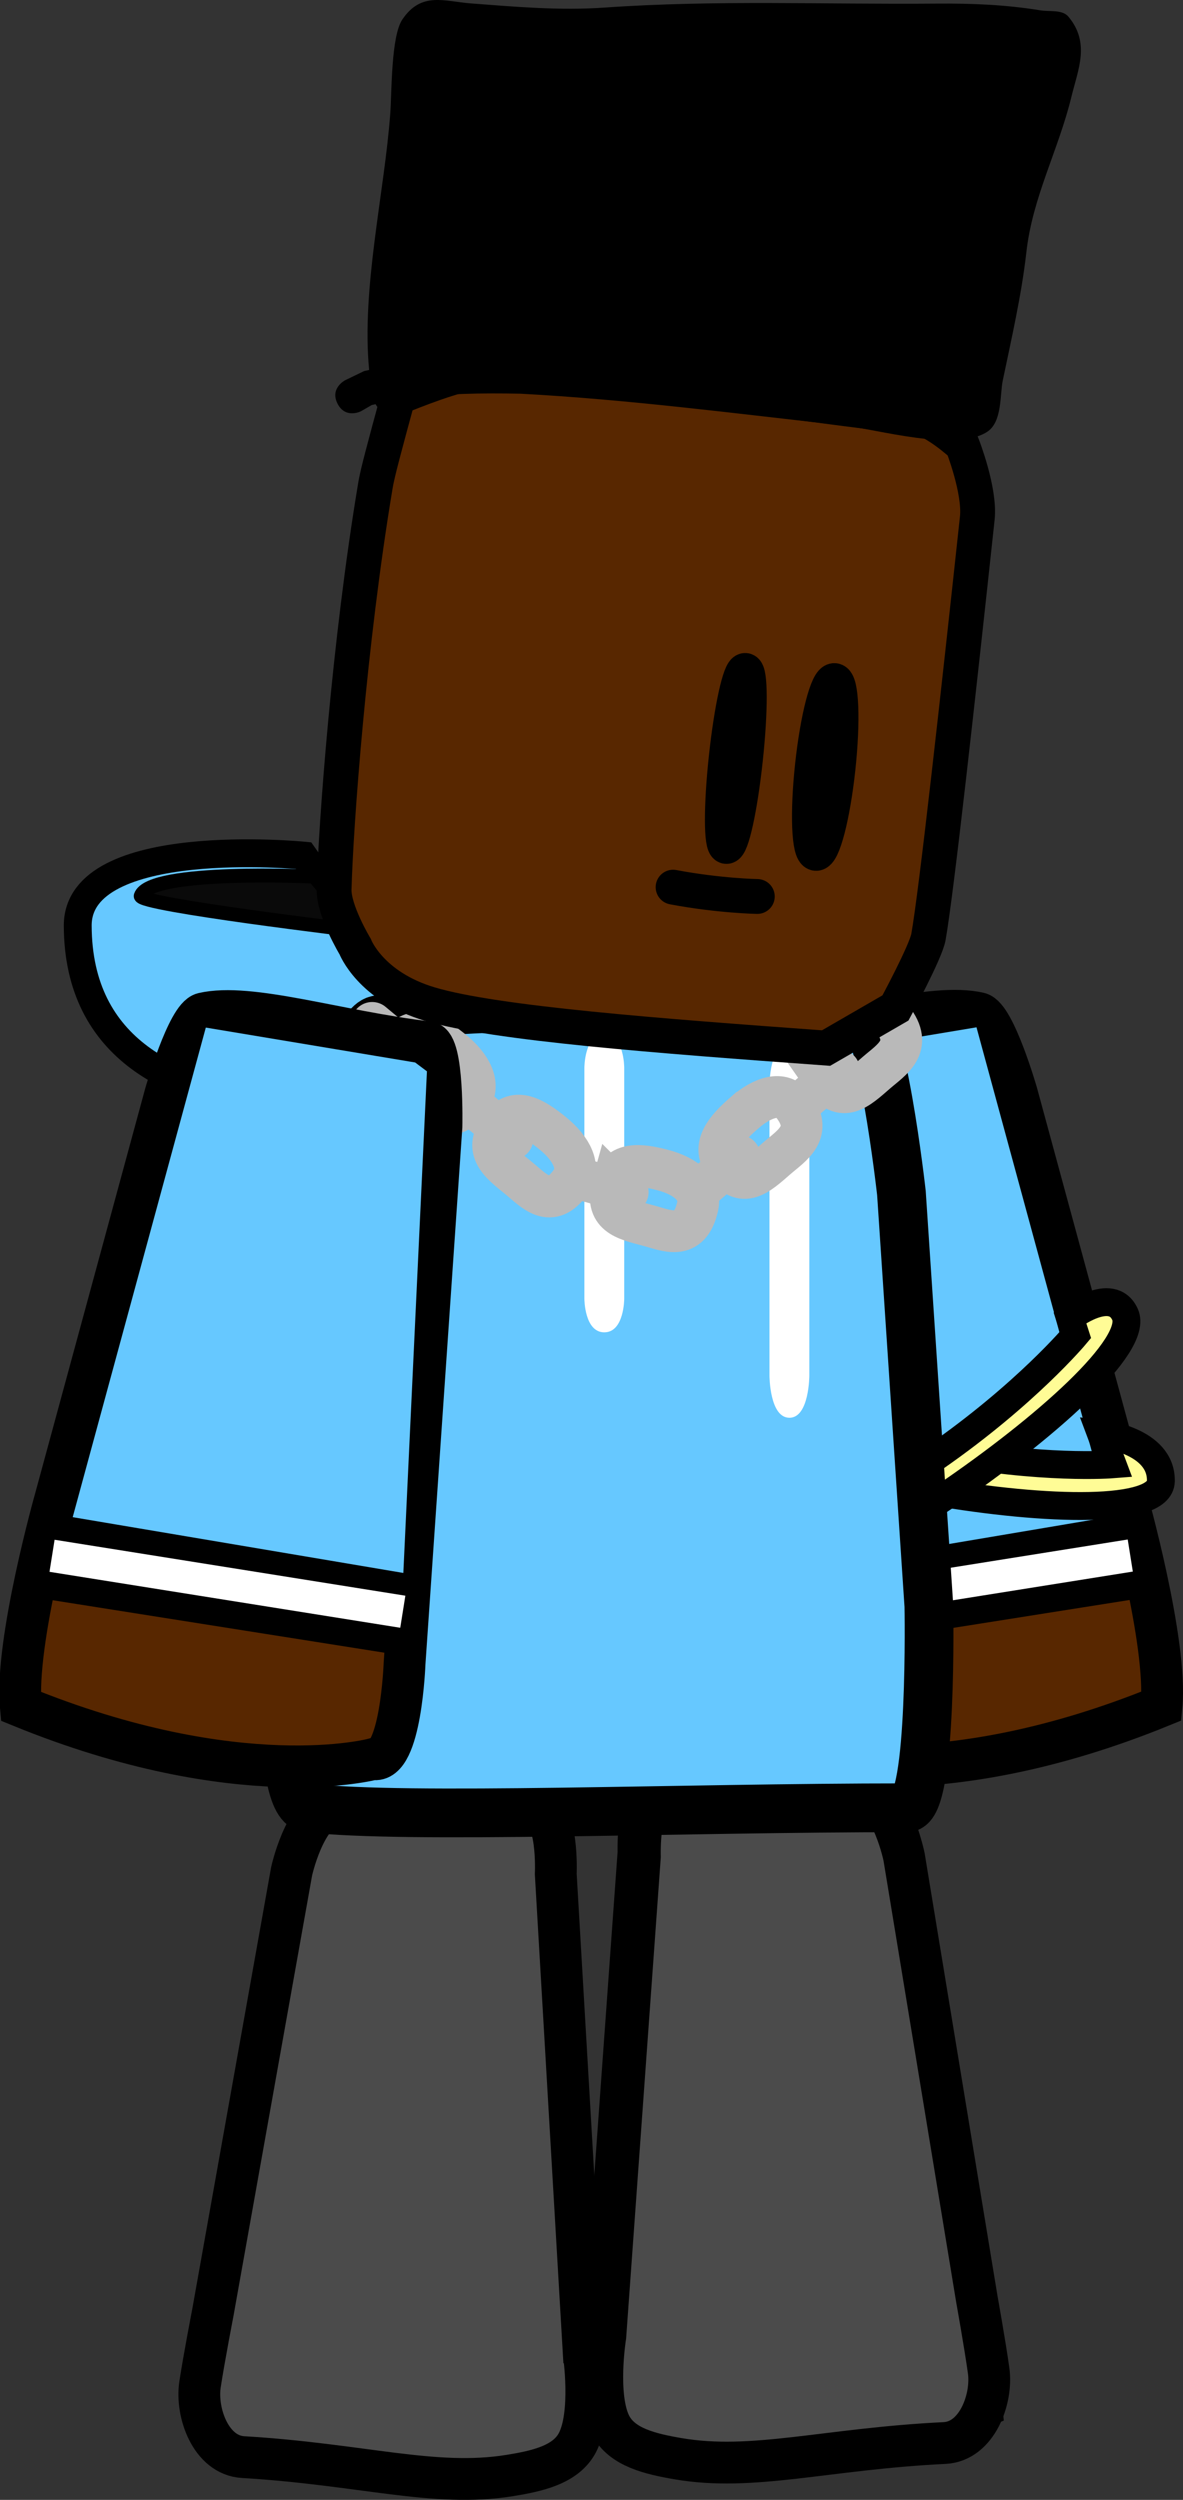 <svg version="1.1" xmlns="http://www.w3.org/2000/svg" xmlns:xlink="http://www.w3.org/1999/xlink" width="84.933" height="179.403" viewBox="0,0,84.933,179.403"><rect x="0" y="0" width="84.933" height="179.403" fill="#333333" stroke="none"/><g transform="translate(-197.225,-93.999)"><g data-paper-data="{&quot;isPaintingLayer&quot;:true}" fill-rule="nonzero" stroke-linejoin="miter" stroke-miterlimit="10" stroke-dasharray="" stroke-dashoffset="0" style="mix-blend-mode: normal"><g stroke="#000000" stroke-linecap="round"><path d="M231.085,172.495c0,0 -28.229,5.915 -28.279,-12.066c-0.018,-6.625 16.213,-5.027 16.213,-5.027z" data-paper-data="{&quot;origPos&quot;:null}" fill="#66c8ff" stroke-width="2"/><path d="M223.041,160.806c0,0 -15.919,-1.9 -15.711,-2.514c0.662,-1.946 12.443,-1.383 12.443,-1.383z" data-paper-data="{&quot;origPos&quot;:null}" fill="#0a0a0a" stroke-width="1"/></g><g><g data-paper-data="{&quot;index&quot;:null}"><g stroke="#000000" stroke-width="3" stroke-linecap="round"><path d="M278.127,201.507c0,0 2.92,10.337 2.488,14.924c-15.662,6.393 -25.299,3.789 -25.299,3.789c-1.993,0.4 -2.254,-6.871 -2.254,-6.871c0,0 -0.975,-14.176 -1.599,-23.249c-0.41,-5.958 -1.05,-15.266 -1.05,-15.266c0,0 -0.145,-5.923 0.948,-6.054c6.579,-0.788 12.79,-2.847 16.161,-2.069c1.123,0.259 2.706,5.751 2.706,5.751l7.898,29.045z" data-paper-data="{&quot;origPos&quot;:null}" fill="#582700"/><path d="M278.825,207.223l-25.348,4.009l-0.517,-3.362l25.348,-4.268z" data-paper-data="{&quot;origPos&quot;:null}" fill="none"/></g><path d="M252.677,207.45l-1.733,-36.827l1.155,-0.867l15.597,-2.6l9.82,36.105z" fill="#66c8ff" stroke="#000000" stroke-width="1" stroke-linecap="round"/><path d="M253.373,210.798l-0.367,-2.302l25.183,-4.015l0.367,2.302z" fill="#ffffff" stroke="none" stroke-width="0" stroke-linecap="butt"/></g><g fill="#fffc96" stroke="#000000" stroke-width="2" stroke-linecap="round"><path d="M276.267,196.884c0,0 4.359,0.465 4.302,3.409c-0.09,4.71 -32.636,-0.84 -32.838,-5.754c-0.083,-2.008 3.085,-2.185 3.085,-2.185l0.299,1.848c0,0 5.878,2.383 13.441,3.846c7.458,1.443 12.538,1.039 12.538,1.039z"/><path d="M274.038,188.56c0,0 3.001,-2.344 3.959,-0.229c2.01,4.441 -27.148,23.944 -28.053,19.399c-0.548,-2.753 2.744,-3.874 2.744,-3.874l0.26,1.352c0,0 4.896,-2.095 11.413,-6.62c6.517,-4.526 10.075,-8.785 10.075,-8.785z" data-paper-data="{&quot;index&quot;:null}"/></g></g><g data-paper-data="{&quot;origRot&quot;:0}" stroke="#000000" stroke-linecap="round"><path d="M243.066,226.945c0,0 -0.156,-4.645 1.553,-4.644c5.043,0.002 9.907,-1.636 14.626,-0.081c1.959,0.646 2.789,4.733 2.789,4.733l5.222,31.719c0,0 0.588,3.269 0.85,5.158c0.28,2.019 -0.838,5.07 -3.162,5.184c-8.532,0.417 -13.758,2.051 -19.148,1.124c-1.964,-0.338 -4.022,-0.809 -4.837,-2.407c-1.064,-2.087 -0.373,-6.383 -0.373,-6.383z" data-paper-data="{&quot;origPos&quot;:null}" fill="#ff0000" stroke-width="3"/><path d="M268.217,267.074c0,0 -6.5,2.685 -12.131,2.81c-4.321,0.096 -13.708,-0.688 -13.708,-0.688c0,0 -1.571,-2.49 -1.714,-4.036c-0.151,-1.629 0.959,-4.099 0.959,-4.099l25.783,-1.344z" data-paper-data="{&quot;origPos&quot;:null}" fill="#976e57" stroke-width="2"/><path d="M243.165,227.253c0,0 -0.156,-4.645 1.553,-4.644c5.043,0.002 9.907,-1.636 14.626,-0.081c1.959,0.646 2.789,4.733 2.789,4.733l5.222,31.719c0,0 0.588,3.269 0.85,5.158c0.28,2.019 -0.838,5.07 -3.162,5.184c-8.532,0.417 -13.758,2.051 -19.148,1.124c-1.964,-0.338 -4.022,-0.809 -4.837,-2.407c-1.064,-2.087 -0.373,-6.383 -0.373,-6.383z" data-paper-data="{&quot;origPos&quot;:null}" fill="#4b4b4b" stroke-width="3"/></g><path d="M239.138,262.922c0,0 0.632,4.303 -0.46,6.379c-0.836,1.589 -2.901,2.039 -4.869,2.356c-5.402,0.871 -10.606,-0.817 -19.132,-1.324c-2.322,-0.138 -3.399,-3.2 -3.091,-5.216c0.288,-1.886 0.92,-5.149 0.92,-5.149l5.654,-31.663c0,0 0.885,-4.078 2.853,-4.704c4.74,-1.506 9.581,0.183 14.624,0.233c1.709,0.017 1.489,4.66 1.489,4.66c0,0 0.508,8.705 0.834,14.277c0.459,7.864 1.177,20.15 1.177,20.15z" fill="#4b4b4b" stroke="#000000" stroke-width="3" stroke-linecap="round"/><g><path d="M219.742,181.678c0,0 2.15,-13.947 4.539,-14.478c7.168,-1.591 23.554,-0.69 34.506,-0.69c1.693,0 3.155,13.099 3.155,13.099l1.972,29.646c0,0 0.269,14.478 -1.578,14.478c-16.441,0 -35.712,0.825 -43.04,0.011c-2.443,-0.271 -1.526,-15.524 -1.526,-15.524z" data-paper-data="{&quot;origPos&quot;:null}" fill="#66c8ff" stroke="#000000" stroke-width="3.5" stroke-linecap="round"/><path d="M240.611,189.614c-1.43,0 -1.43,-2.408 -1.43,-2.408c0,-4.994 0,-11.593 0,-16.587c0,0 0,-2.408 1.43,-2.408c1.43,0 1.43,2.408 1.43,2.408c0,4.994 0,9.988 0,14.981v1.605c0,0 0,2.408 -1.43,2.408z" fill="#ffffff" stroke="none" stroke-width="0.5" stroke-linecap="butt"/><path d="M253.9,195.744c-1.43,0 -1.43,-3.025 -1.43,-3.025c0,-6.274 0,-14.564 0,-20.837c0,0 0,-3.025 1.43,-3.025c1.43,0 1.43,3.025 1.43,3.025c0,6.274 0,12.547 0,18.821v2.017c0,0 0,3.025 -1.43,3.025z" fill="#ffffff" stroke="none" stroke-width="0.5" stroke-linecap="butt"/></g><g fill="none" stroke="#b9b9b9" stroke-width="3"><path d="M256.378,171.383c-0.916,-1.315 0.095,-2.495 1.449,-3.674c1.354,-1.179 2.714,-1.539 3.455,-0.595c1.572,2.001 -0.077,2.945 -1.138,3.868c-1.354,1.179 -2.472,2.258 -3.767,0.401z" stroke-linecap="butt"/><path d="M257.468,170.812l-2.868,2.439" stroke-linecap="round"/><path d="M250.672,173.859c1.354,-1.179 2.714,-1.539 3.455,-0.595c1.572,2.001 -0.077,2.945 -1.138,3.868c-1.354,1.179 -2.472,2.258 -3.767,0.401c-0.916,-1.315 0.095,-2.495 1.449,-3.674z" stroke-linecap="butt"/><path d="M247.445,179.4l2.868,-2.439" stroke-linecap="round"/><path d="M241.219,178.963c0.444,-1.583 1.925,-1.433 3.608,-0.989c1.683,0.444 2.755,1.39 2.486,2.597c-0.571,2.56 -2.252,1.721 -3.57,1.373c-1.683,-0.444 -3.152,-0.747 -2.525,-2.982z" stroke-linecap="butt"/><path d="M238.77,178.573l3.521,0.976" stroke-linecap="round"/><path d="M233.246,174.727c0.989,-1.274 2.29,-0.513 3.667,0.606c1.377,1.118 2.01,2.443 1.319,3.444c-1.465,2.124 -2.695,0.641 -3.773,-0.234c-1.377,-1.118 -2.609,-2.016 -1.213,-3.816z" stroke-linecap="butt"/><path d="M231.148,173.337l2.863,2.383" stroke-linecap="round"/><path d="M226.044,168.799c0.989,-1.274 2.29,-0.513 3.667,0.606c1.377,1.118 2.01,2.443 1.319,3.444c-1.465,2.124 -2.695,0.641 -3.773,-0.234c-1.377,-1.118 -2.609,-2.016 -1.213,-3.816z" stroke-linecap="butt"/><path d="M226.809,169.791l-2.863,-2.383" stroke-linecap="round"/></g><path d="M256.532,169.214c-12.055,-0.874 -23.743,-1.757 -28.435,-3.152c-4.288,-1.275 -5.375,-4.135 -5.375,-4.135c0,0 -1.55,-2.571 -1.51,-4.105c0.122,-4.603 1.084,-17.719 2.96,-28.94c0.063,-0.375 0.111,-0.583 0.196,-0.953c0.254,-1.11 1.431,-5.404 1.431,-5.404c0,0 3.316,-1.391 5.082,-1.719c5.298,-0.986 18.342,1.59 32.175,3.155c1.254,0.142 3.269,1.996 3.269,1.996c0,0 1.276,3.254 1.064,5.226c-1.372,12.75 -2.937,26.852 -3.506,30.059c-0.19,1.069 -2.368,5.092 -2.368,5.092z" fill="#582700" stroke="#000000" stroke-width="2.5" stroke-linecap="round"/><path d="M255.553,148.942c0.369,-3.425 1.079,-6.158 1.586,-6.103c0.507,0.055 0.62,2.876 0.251,6.301c-0.369,3.425 -1.079,6.158 -1.586,6.103c-0.507,-0.055 -0.62,-2.876 -0.251,-6.301z" fill="none" stroke="#000000" stroke-width="2.5" stroke-linecap="butt"/><path d="M249.364,148.355c0.375,-3.489 0.988,-6.284 1.369,-6.243c0.381,0.041 0.385,2.902 0.009,6.391c-0.375,3.489 -0.988,6.283 -1.369,6.243c-0.381,-0.041 -0.385,-2.902 -0.009,-6.391z" fill="none" stroke="#000000" stroke-width="2.5" stroke-linecap="butt"/><path d="M251.596,158.335c0,0 -2.757,-0.046 -6.047,-0.669" fill="none" stroke="#000000" stroke-width="2.5" stroke-linecap="round"/><path d="M221.463,122.976c-0.575,-1.11 0.535,-1.685 0.535,-1.685l1.368,-0.662c0.121,-0.027 0.242,-0.053 0.362,-0.079c-0.564,-5.846 1.099,-12.721 1.518,-18.424c0.109,-1.479 0.05,-5.514 0.864,-6.725c1.364,-2.029 3.023,-1.302 4.913,-1.158c3.217,0.245 6.405,0.527 9.623,0.299c7.978,-0.557 15.821,-0.215 23.799,-0.284c2.518,-0.022 4.968,0.075 7.466,0.482c0.684,0.112 1.583,-0.071 2.026,0.461c1.567,1.887 0.686,3.784 0.217,5.716c-0.934,3.854 -2.817,7.248 -3.247,11.235c-0.349,3.048 -1.063,6.148 -1.688,9.149c-0.216,1.036 -0.025,2.999 -1.144,3.703c-2.294,1.443 -7.833,-0.197 -10.358,-0.477c-7.699,-0.851 -15.387,-1.862 -23.123,-2.274c-2.773,-0.053 -5.423,-0.022 -8.107,0.349c-0.055,0.369 -0.269,0.832 -0.967,0.982c-0.757,0.163 -1.146,-0.244 -1.332,-0.578c-0.092,0.02 -0.184,0.04 -0.276,0.061l-0.766,0.443c0,0 -1.11,0.575 -1.685,-0.535z" fill="#000000" stroke="none" stroke-width="0.5" stroke-linecap="butt"/><g><g stroke="#000000" stroke-width="3" stroke-linecap="round"><path d="M201.207,201.526l7.898,-29.045c0,0 1.583,-5.491 2.706,-5.751c3.37,-0.777 9.582,1.282 16.161,2.069c1.093,0.131 0.948,6.054 0.948,6.054c0,0 -0.64,9.309 -1.05,15.266c-0.624,9.073 -1.599,23.249 -1.599,23.249c0,0 -0.261,7.27 -2.254,6.871c0,0 -9.637,2.604 -25.299,-3.789c-0.432,-4.587 2.488,-14.924 2.488,-14.924z" data-paper-data="{&quot;origPos&quot;:null}" fill="#582700"/><path d="M201.025,203.62l25.348,4.268l-0.517,3.362l-25.348,-4.009z" data-paper-data="{&quot;origPos&quot;:null}" fill="none"/></g><path d="M201.817,203.28l9.82,-36.105l15.597,2.6l1.155,0.867l-1.733,36.827z" fill="#66c8ff" stroke="#000000" stroke-width="1" stroke-linecap="round"/><path d="M200.778,206.801l0.367,-2.302l25.183,4.015l-0.367,2.302z" fill="#ffffff" stroke="none" stroke-width="0" stroke-linecap="butt"/></g></g></g></svg>